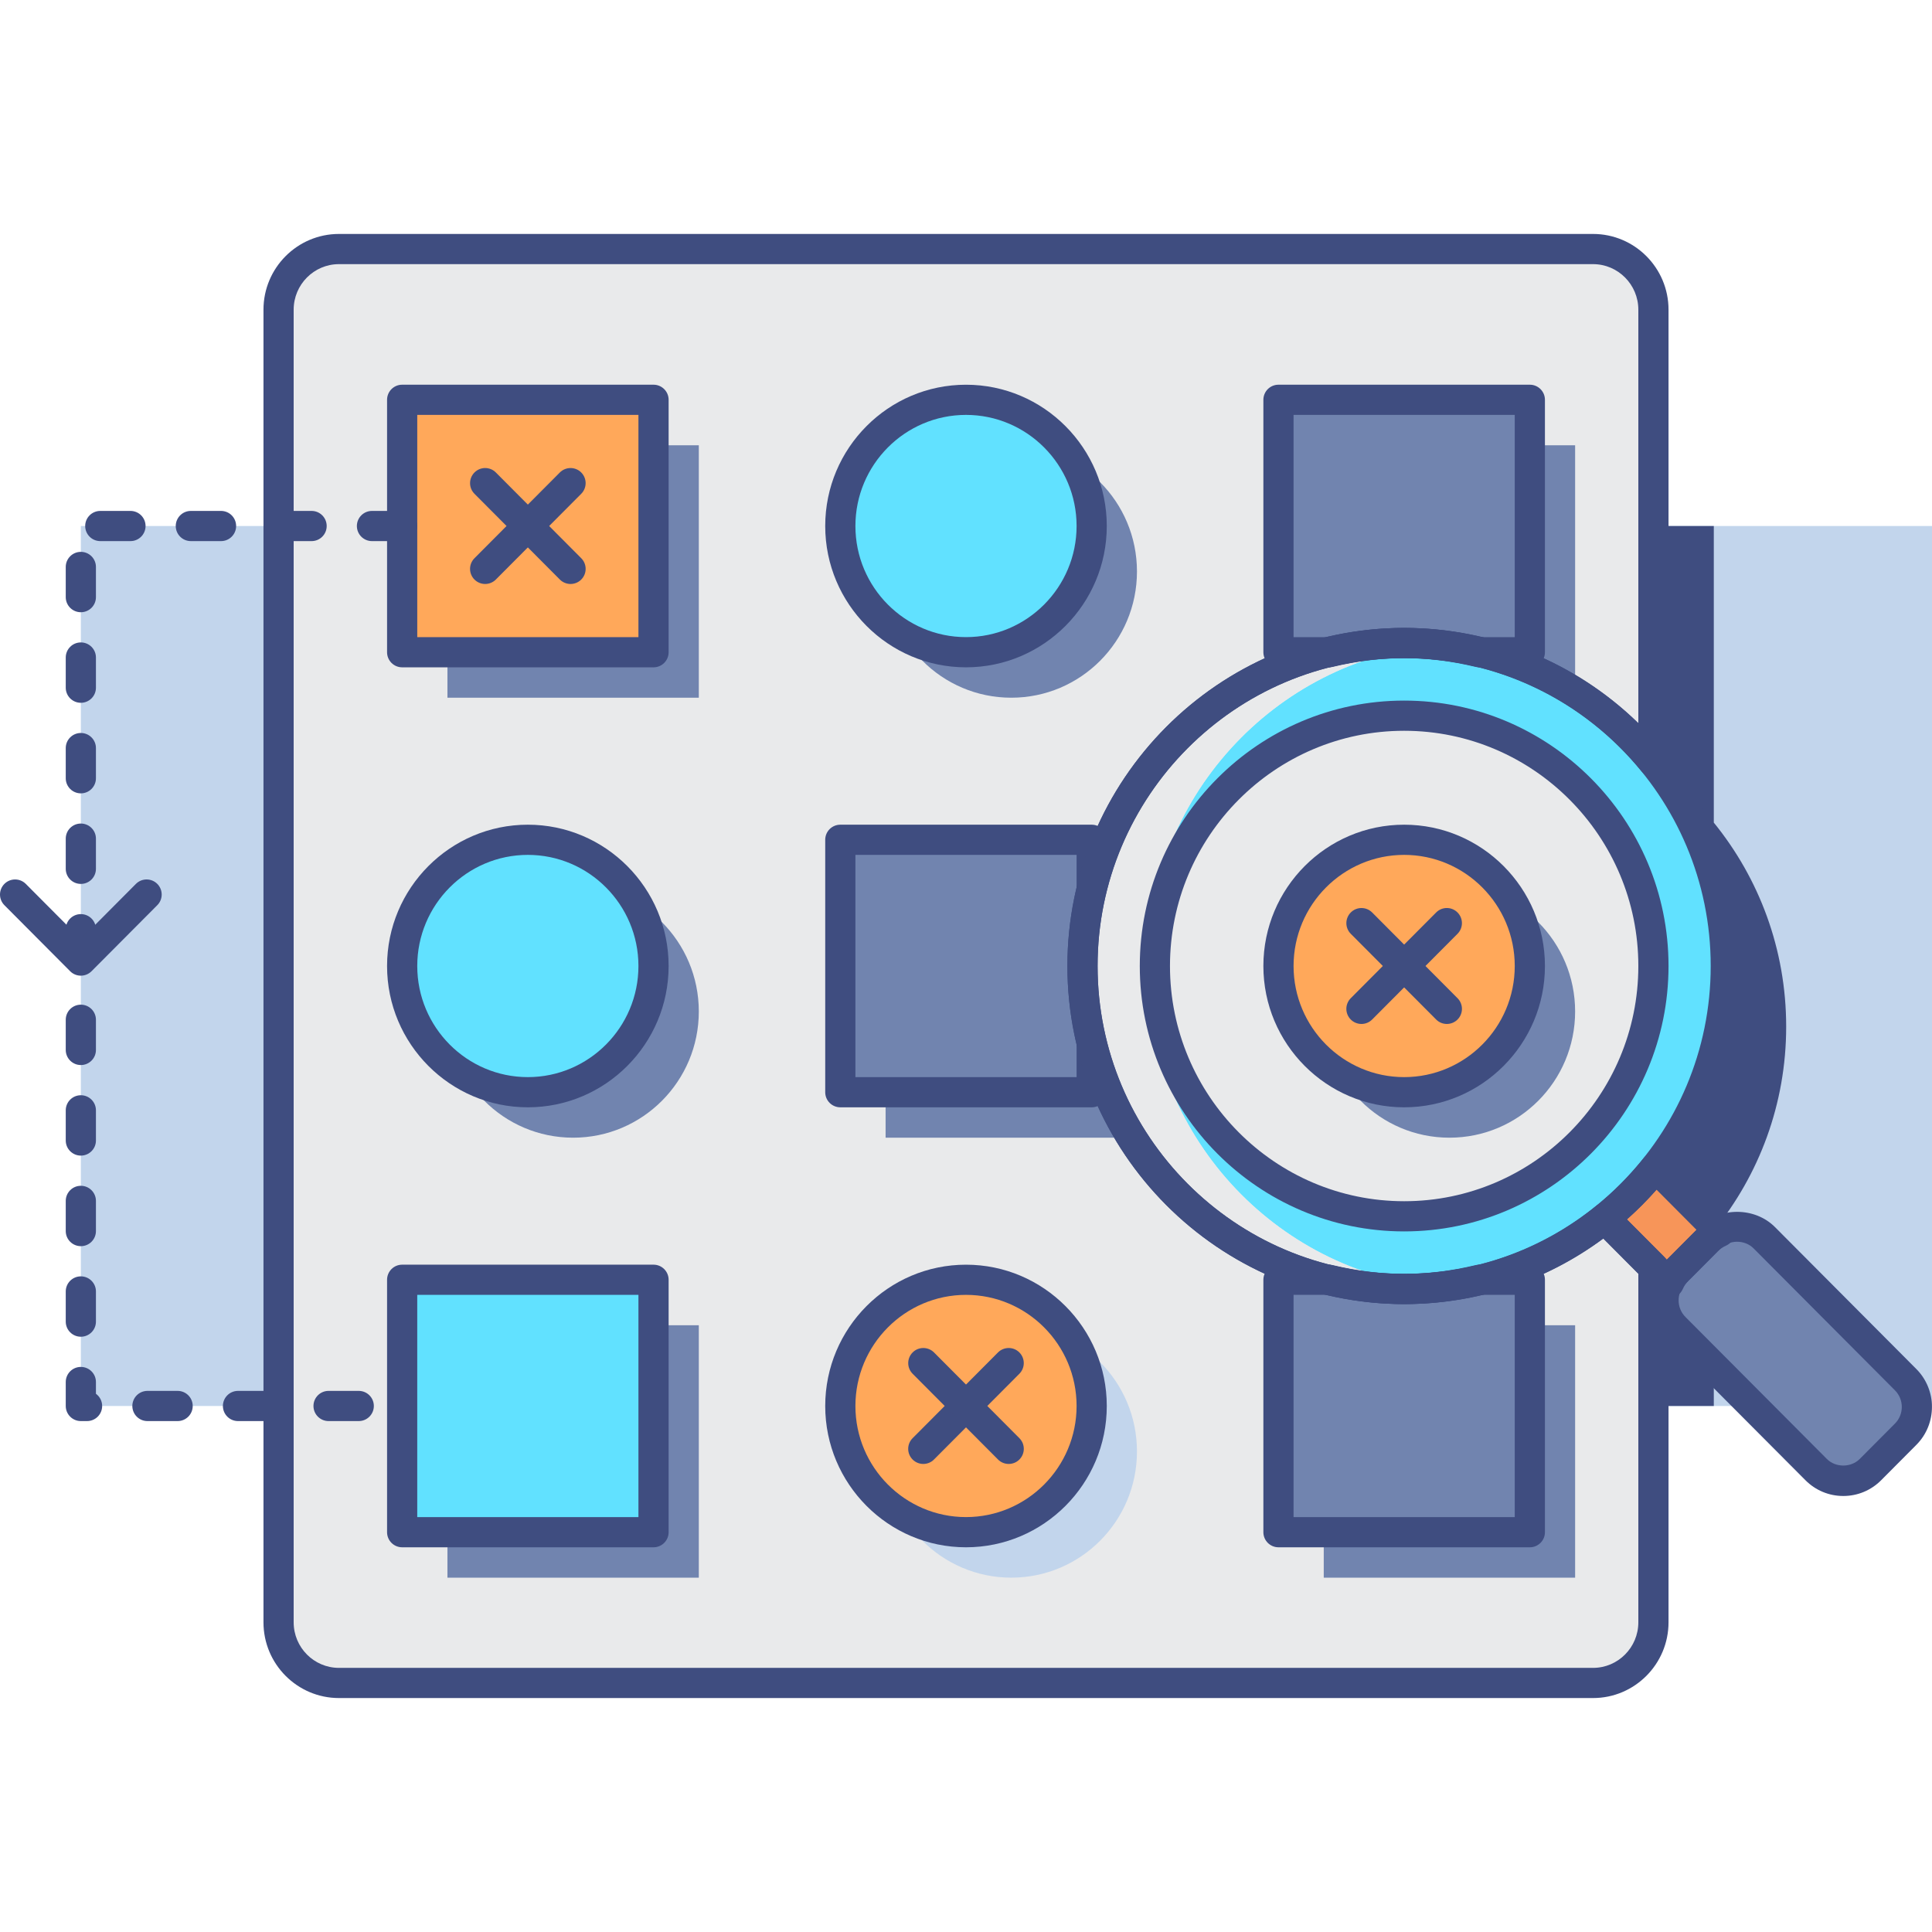 <?xml version="1.0" encoding="utf-8"?>
<!-- Generator: Adobe Illustrator 22.0.0, SVG Export Plug-In . SVG Version: 6.00 Build 0)  -->
<svg version="1.1" id="MARKET_RESEARCH_ICON_SET" xmlns="http://www.w3.org/2000/svg" xmlns:xlink="http://www.w3.org/1999/xlink"
	 x="0px" y="0px" viewBox="0 0 128 128" style="enable-background:new 0 0 128 128;" xml:space="preserve">
<style type="text/css">
	.st0{fill:#C2D5EC;}
	.st1{fill:#61E1FF;}
	.st2{fill:#7184AF;}
	.st3{fill:#F8F8F8;}
	.st4{fill:#3F4D81;}
	.st5{fill:#3F4D80;}
	.st6{fill:#E9EAEB;}
	.st7{fill:#F79559;}
	.st8{fill:#FFA85A;}
</style>
<g>
	<g>
		<g>
			<rect x="5.356" y="34.85" class="st0" width="122.644" height="58.3"/>
		</g>
		<g>
			<path class="st5" d="M22.456,34.85v58.3h91.088V81.534c2.995-3.686,4.795-8.389,4.795-13.517c0-5.128-1.8-9.831-4.795-13.517
				V34.85H22.456z"/>
		</g>
		<g>
			<path class="st6" d="M105.544,111.5H22.456c-2.209,0-4-1.798-4-4.017V20.517c0-2.218,1.791-4.017,4-4.017h83.088
				c2.209,0,4,1.798,4,4.017v86.967C109.544,109.702,107.753,111.5,105.544,111.5z"/>
		</g>
		<g>
			<g>
				<rect x="58.673" y="58.651" class="st2" width="16.654" height="16.724"/>
			</g>
			<g>
				<rect x="29.644" y="29.501" class="st2" width="16.654" height="16.724"/>
			</g>
			<g>
				<rect x="87.702" y="29.501" class="st2" width="16.654" height="16.724"/>
			</g>
			<g>
				<ellipse class="st2" cx="37.971" cy="67.013" rx="8.327" ry="8.362"/>
			</g>
			<g>
				<rect x="87.702" y="87.801" class="st2" width="16.654" height="16.724"/>
			</g>
			<g>
				<rect x="29.644" y="87.801" class="st2" width="16.654" height="16.724"/>
			</g>
			<g>
				<ellipse class="st0" cx="67" cy="96.162" rx="8.327" ry="8.362"/>
			</g>
			<g>
				<ellipse class="st0" cx="96.029" cy="67.013" rx="8.327" ry="8.362"/>
			</g>
			<g>
				<ellipse class="st2" cx="67" cy="37.863" rx="8.327" ry="8.362"/>
			</g>
		</g>
		<g>
			<g>
				<rect x="55.673" y="55.638" class="st2" width="16.654" height="16.724"/>
			</g>
			<g>
				<path class="st5" d="M72.327,73.362H55.673c-0.552,0-1-0.447-1-1V55.638c0-0.553,0.448-1,1-1h16.654c0.552,0,1,0.447,1,1v16.725
					C73.327,72.915,72.879,73.362,72.327,73.362z M56.673,71.362h14.654V56.638H56.673V71.362z"/>
			</g>
			<g>
				<rect x="26.644" y="26.488" class="st8" width="16.654" height="16.724"/>
			</g>
			<g>
				<rect x="84.702" y="26.488" class="st2" width="16.654" height="16.724"/>
			</g>
			<g>
				<ellipse class="st1" cx="34.971" cy="64" rx="8.327" ry="8.362"/>
			</g>
			<g>
				<ellipse class="st1" cx="64" cy="34.85" rx="8.327" ry="8.362"/>
			</g>
			<g>
				<rect x="84.702" y="84.788" class="st2" width="16.654" height="16.724"/>
			</g>
			<g>
				<rect x="26.644" y="84.788" class="st1" width="16.654" height="16.724"/>
			</g>
			<g>
				<ellipse class="st8" cx="64" cy="93.15" rx="8.327" ry="8.362"/>
			</g>
		</g>
		<g>
			<ellipse class="st1" cx="93.029" cy="64" rx="21.31" ry="21.399"/>
		</g>
		<g>
			<path class="st6" d="M95.17,85.288c-0.7,0.07-1.42,0.111-2.14,0.111c-11.77,0-21.31-9.58-21.31-21.399s9.54-21.399,21.31-21.399
				c0.72,0,1.44,0.04,2.14,0.111C84.4,43.776,75.99,52.904,75.99,64S84.4,84.224,95.17,85.288z"/>
		</g>
		<g>
			<path class="st6" d="M95.17,85.288c-0.7,0.07-1.42,0.111-2.14,0.111c-11.77,0-21.31-9.58-21.31-21.399s9.54-21.399,21.31-21.399
				c0.72,0,1.44,0.04,2.14,0.111C84.4,43.776,75.99,52.904,75.99,64S84.4,84.224,95.17,85.288z"/>
		</g>
		<g>
			<ellipse class="st6" cx="93.029" cy="64" rx="16.515" ry="16.584"/>
		</g>
		<g>
			<ellipse class="st2" cx="96.029" cy="67.013" rx="8.327" ry="8.362"/>
		</g>
		<g>
			<ellipse class="st8" cx="93.029" cy="64" rx="8.327" ry="8.362"/>
		</g>
		<g>
			<path class="st7" d="M113.112,82.182c0.247-0.248,0.531-0.432,0.832-0.568l-4.258-4.275c-0.996,1.252-2.127,2.389-3.374,3.388
				l4.258,4.275c0.135-0.302,0.318-0.587,0.565-0.835L113.112,82.182z"/>
		</g>
		<g>
			<path class="st2" d="M110.957,87.96l9.366,9.405c0.994,0.998,2.605,0.998,3.598,0l2.334-2.343c0.994-0.998,0.994-2.615,0-3.613
				l-9.366-9.405c-0.994-0.998-2.605-0.998-3.598,0l-2.334,2.343C109.964,85.344,109.964,86.962,110.957,87.96z"/>
		</g>
	</g>
	<g>
		<g>
			<g>
				<g>
					<path class="st5" d="M43.298,44.212H26.644c-0.552,0-1-0.447-1-1V26.488c0-0.553,0.448-1,1-1h16.654c0.552,0,1,0.447,1,1
						v16.724C44.298,43.765,43.851,44.212,43.298,44.212z M27.644,42.212h14.654V27.488H27.644V42.212z"/>
				</g>
			</g>
			<g>
				<g>
					<g>
						<path class="st5" d="M32.143,38.69c-0.255,0-0.511-0.097-0.706-0.291c-0.392-0.39-0.393-1.023-0.003-1.415l5.657-5.681
							c0.39-0.39,1.023-0.393,1.414-0.003c0.392,0.391,0.393,1.023,0.003,1.415l-5.657,5.681
							C32.656,38.592,32.399,38.69,32.143,38.69z"/>
					</g>
				</g>
				<g>
					<g>
						<path class="st5" d="M37.8,38.69c-0.257,0-0.513-0.099-0.708-0.294l-5.657-5.681c-0.39-0.392-0.389-1.024,0.003-1.415
							c0.391-0.39,1.025-0.389,1.414,0.003l5.657,5.681c0.39,0.392,0.389,1.025-0.003,1.415C38.311,38.594,38.055,38.69,37.8,38.69z
							"/>
					</g>
				</g>
			</g>
			<g>
				<g>
					<g>
						<path class="st5" d="M61.171,96.99c-0.255,0-0.511-0.097-0.706-0.291c-0.392-0.391-0.393-1.023-0.003-1.415l5.657-5.681
							c0.39-0.39,1.023-0.393,1.414-0.003c0.392,0.39,0.393,1.023,0.003,1.415l-5.657,5.681
							C61.685,96.892,61.428,96.99,61.171,96.99z"/>
					</g>
				</g>
				<g>
					<g>
						<path class="st5" d="M66.829,96.99c-0.257,0-0.513-0.098-0.708-0.294l-5.657-5.681c-0.39-0.392-0.389-1.025,0.003-1.415
							c0.391-0.389,1.025-0.386,1.414,0.003l5.657,5.681c0.39,0.392,0.389,1.024-0.003,1.415
							C67.339,96.894,67.084,96.99,66.829,96.99z"/>
					</g>
				</g>
			</g>
			<g>
				<g>
					<path class="st5" d="M101.356,44.212h-3.348c-0.079,0-0.157-0.01-0.234-0.027c-3.22-0.775-6.271-0.775-9.49,0
						c-0.077,0.018-0.155,0.027-0.234,0.027h-3.348c-0.552,0-1-0.447-1-1V26.488c0-0.553,0.448-1,1-1h16.654c0.552,0,1,0.447,1,1
						v16.724C102.356,43.765,101.908,44.212,101.356,44.212z M98.125,42.212h2.231V27.488H85.702v14.724h2.231
						C91.38,41.401,94.678,41.401,98.125,42.212z"/>
				</g>
			</g>
			<g>
				<g>
					<path class="st5" d="M93.029,73.362c-5.143,0-9.327-4.2-9.327-9.362s4.184-9.362,9.327-9.362s9.327,4.2,9.327,9.362
						S98.172,73.362,93.029,73.362z M93.029,56.638c-4.04,0-7.327,3.303-7.327,7.362s3.287,7.362,7.327,7.362
						s7.327-3.303,7.327-7.362S97.069,56.638,93.029,56.638z"/>
				</g>
			</g>
			<g>
				<g>
					<path class="st5" d="M34.971,73.362c-5.143,0-9.327-4.2-9.327-9.362s4.184-9.362,9.327-9.362s9.327,4.2,9.327,9.362
						S40.114,73.362,34.971,73.362z M34.971,56.638c-4.04,0-7.327,3.303-7.327,7.362s3.287,7.362,7.327,7.362
						S42.298,68.06,42.298,64S39.011,56.638,34.971,56.638z"/>
				</g>
			</g>
			<g>
				<g>
					<path class="st5" d="M64,44.212c-5.143,0-9.327-4.2-9.327-9.362s4.184-9.361,9.327-9.361s9.327,4.199,9.327,9.361
						S69.143,44.212,64,44.212z M64,27.488c-4.04,0-7.327,3.303-7.327,7.361c0,4.06,3.287,7.362,7.327,7.362
						s7.327-3.303,7.327-7.362C71.327,30.791,68.04,27.488,64,27.488z"/>
				</g>
			</g>
			<g>
				<g>
					<path class="st5" d="M101.356,102.512H84.702c-0.552,0-1-0.447-1-1V84.788c0-0.553,0.448-1,1-1h3.348
						c0.079,0,0.157,0.01,0.234,0.027c3.221,0.775,6.27,0.775,9.49,0c0.077-0.018,0.155-0.027,0.234-0.027h3.348
						c0.552,0,1,0.447,1,1v16.724C102.356,102.064,101.908,102.512,101.356,102.512z M85.702,100.512h14.654V85.788h-2.231
						c-3.448,0.811-6.744,0.811-10.192,0h-2.231V100.512z"/>
				</g>
			</g>
			<g>
				<g>
					<path class="st5" d="M43.298,102.512H26.644c-0.552,0-1-0.447-1-1V84.788c0-0.553,0.448-1,1-1h16.654c0.552,0,1,0.447,1,1
						v16.724C44.298,102.064,43.851,102.512,43.298,102.512z M27.644,100.512h14.654V85.788H27.644V100.512z"/>
				</g>
			</g>
			<g>
				<g>
					<path class="st5" d="M64,102.512c-5.143,0-9.327-4.199-9.327-9.361s4.184-9.362,9.327-9.362s9.327,4.2,9.327,9.362
						S69.143,102.512,64,102.512z M64,85.788c-4.04,0-7.327,3.303-7.327,7.362c0,4.059,3.287,7.361,7.327,7.361
						s7.327-3.303,7.327-7.361C71.327,89.091,68.04,85.788,64,85.788z"/>
				</g>
			</g>
			<g>
				<g>
					<g>
						<path class="st5" d="M90.2,67.84c-0.255,0-0.511-0.097-0.706-0.291c-0.392-0.391-0.393-1.023-0.003-1.415l5.657-5.68
							c0.389-0.393,1.023-0.394,1.414-0.003c0.392,0.391,0.393,1.023,0.003,1.415l-5.657,5.68
							C90.713,67.742,90.457,67.84,90.2,67.84z"/>
					</g>
				</g>
				<g>
					<g>
						<path class="st5" d="M95.857,67.84c-0.257,0-0.513-0.098-0.708-0.294l-5.657-5.68c-0.39-0.392-0.389-1.024,0.003-1.415
							c0.391-0.39,1.025-0.388,1.414,0.003l5.657,5.68c0.39,0.392,0.389,1.024-0.003,1.415C96.368,67.743,96.113,67.84,95.857,67.84
							z"/>
					</g>
				</g>
			</g>
		</g>
		<g>
			<g>
				<path class="st5" d="M93.029,86.399c-12.302,0-22.311-10.048-22.311-22.399s10.008-22.399,22.311-22.399
					S115.339,51.648,115.339,64S105.331,86.399,93.029,86.399z M93.029,43.601c-11.199,0-20.311,9.151-20.311,20.399
					s9.111,20.399,20.311,20.399S113.339,75.248,113.339,64S104.228,43.601,93.029,43.601z"/>
			</g>
		</g>
		<g>
			<g>
				<path class="st5" d="M93.029,81.584c-9.658,0-17.515-7.888-17.515-17.584s7.857-17.584,17.515-17.584S110.544,54.304,110.544,64
					S102.687,81.584,93.029,81.584z M93.029,48.416c-8.555,0-15.515,6.991-15.515,15.584s6.96,15.584,15.515,15.584
					S108.544,72.593,108.544,64S101.584,48.416,93.029,48.416z"/>
			</g>
		</g>
		<g>
			<g>
				<path class="st5" d="M110.57,86.003c-0.264,0-0.519-0.104-0.708-0.294l-4.257-4.275c-0.2-0.201-0.306-0.479-0.29-0.762
					c0.016-0.283,0.151-0.547,0.373-0.725c1.187-0.952,2.27-2.039,3.217-3.23c0.178-0.224,0.442-0.36,0.727-0.376
					c0.285-0.013,0.563,0.091,0.764,0.292l4.258,4.275c0.231,0.232,0.334,0.563,0.275,0.887c-0.059,0.322-0.272,0.596-0.571,0.73
					c-0.214,0.097-0.39,0.215-0.536,0.362l-1.977,1.985c-0.145,0.145-0.266,0.326-0.361,0.539c-0.135,0.301-0.409,0.516-0.732,0.574
					C110.69,85.998,110.629,86.003,110.57,86.003z M107.787,80.791l2.649,2.66l1.963-1.971l-2.649-2.66
					C109.137,79.517,108.481,80.176,107.787,80.791z"/>
			</g>
		</g>
		<g>
			<g>
				<path class="st5" d="M122.123,99.113c-0.948,0-1.838-0.371-2.508-1.044l-9.366-9.403c0,0,0,0,0-0.001
					c-1.38-1.386-1.38-3.64,0-5.024l2.333-2.343c1.339-1.347,3.676-1.346,5.015,0l9.366,9.404c1.379,1.386,1.379,3.64,0,5.024
					l-2.333,2.344C123.96,98.742,123.07,99.113,122.123,99.113z M111.666,87.254l9.366,9.404c0.582,0.585,1.597,0.584,2.181,0.001
					l2.333-2.344c0.604-0.606,0.604-1.595,0-2.202l-9.366-9.404c-0.583-0.586-1.598-0.586-2.181-0.001l-2.333,2.344
					C111.061,85.659,111.061,86.647,111.666,87.254L111.666,87.254z"/>
			</g>
		</g>
		<g>
			<g>
				<path class="st5" d="M105.544,112.5H22.456c-2.757,0-5-2.25-5-5.017V20.517c0-2.767,2.243-5.017,5-5.017h83.088
					c2.757,0,5,2.25,5,5.017v29.967c0,0.423-0.267,0.801-0.666,0.942c-0.396,0.143-0.843,0.018-1.11-0.312
					c-3.88-4.775-9.617-7.514-15.739-7.514c-11.199,0-20.311,9.151-20.311,20.399s9.111,20.399,20.311,20.399
					c4.659,0,9.043-1.546,12.678-4.471c0.42-0.338,1.03-0.282,1.382,0.124c0.038,0.044,0.072,0.091,0.101,0.139l3.062,3.075
					c0.187,0.188,0.292,0.441,0.292,0.706v23.511C110.544,110.25,108.301,112.5,105.544,112.5z M22.456,17.5
					c-1.654,0-3,1.354-3,3.017v86.967c0,1.663,1.346,3.017,3,3.017h83.088c1.654,0,3-1.354,3-3.017V84.386l-2.32-2.33
					c-3.843,2.845-8.386,4.344-13.195,4.344c-12.302,0-22.311-10.048-22.311-22.399s10.008-22.399,22.311-22.399
					c5.846,0,11.371,2.271,15.515,6.309V20.517c0-1.663-1.346-3.017-3-3.017H22.456z"/>
			</g>
		</g>
		<g>
			<g>
				<path class="st5" d="M23.768,94.15h-2c-0.552,0-1-0.447-1-1s0.448-1,1-1h2c0.552,0,1,0.447,1,1S24.32,94.15,23.768,94.15z
					 M17.768,94.15h-2c-0.552,0-1-0.447-1-1s0.448-1,1-1h2c0.552,0,1,0.447,1,1S18.32,94.15,17.768,94.15z M11.768,94.15h-2
					c-0.552,0-1-0.447-1-1s0.448-1,1-1h2c0.552,0,1,0.447,1,1S12.32,94.15,11.768,94.15z M5.768,94.15H5.356c-0.552,0-1-0.447-1-1
					v-1.588c0-0.553,0.448-1,1-1s1,0.447,1,1v0.779c0.25,0.182,0.412,0.477,0.412,0.809C6.768,93.703,6.32,94.15,5.768,94.15z
					 M5.356,88.562c-0.552,0-1-0.447-1-1v-2c0-0.553,0.448-1,1-1s1,0.447,1,1v2C6.356,88.115,5.909,88.562,5.356,88.562z
					 M5.356,82.562c-0.552,0-1-0.447-1-1v-2c0-0.553,0.448-1,1-1s1,0.447,1,1v2C6.356,82.115,5.909,82.562,5.356,82.562z
					 M5.356,76.562c-0.552,0-1-0.447-1-1v-2c0-0.553,0.448-1,1-1s1,0.447,1,1v2C6.356,76.115,5.909,76.562,5.356,76.562z
					 M5.356,70.562c-0.552,0-1-0.447-1-1v-2c0-0.553,0.448-1,1-1s1,0.447,1,1v2C6.356,70.115,5.909,70.562,5.356,70.562z
					 M5.356,64.562c-0.552,0-1-0.447-1-1v-2c0-0.553,0.448-1,1-1s1,0.447,1,1v2C6.356,64.115,5.909,64.562,5.356,64.562z
					 M5.356,58.562c-0.552,0-1-0.447-1-1v-2c0-0.553,0.448-1,1-1s1,0.447,1,1v2C6.356,58.115,5.909,58.562,5.356,58.562z
					 M5.356,52.562c-0.552,0-1-0.447-1-1v-2c0-0.553,0.448-1,1-1s1,0.447,1,1v2C6.356,52.115,5.909,52.562,5.356,52.562z
					 M5.356,46.562c-0.552,0-1-0.447-1-1v-2c0-0.553,0.448-1,1-1s1,0.447,1,1v2C6.356,46.115,5.909,46.562,5.356,46.562z
					 M5.356,40.562c-0.552,0-1-0.447-1-1v-2c0-0.553,0.448-1,1-1s1,0.447,1,1v2C6.356,40.115,5.909,40.562,5.356,40.562z
					 M26.644,35.85h-2c-0.552,0-1-0.447-1-1s0.448-1,1-1h2c0.552,0,1,0.447,1,1S27.196,35.85,26.644,35.85z M20.644,35.85h-2
					c-0.552,0-1-0.447-1-1s0.448-1,1-1h2c0.552,0,1,0.447,1,1S21.196,35.85,20.644,35.85z M14.644,35.85h-2c-0.552,0-1-0.447-1-1
					s0.448-1,1-1h2c0.552,0,1,0.447,1,1S15.196,35.85,14.644,35.85z M8.644,35.85h-2c-0.552,0-1-0.447-1-1s0.448-1,1-1h2
					c0.552,0,1,0.447,1,1S9.196,35.85,8.644,35.85z"/>
			</g>
		</g>
		<g>
			<g>
				<g>
					<path class="st5" d="M5.356,64.641c-0.266,0-0.521-0.105-0.708-0.294l-4.356-4.375c-0.39-0.392-0.389-1.025,0.003-1.415
						c0.392-0.389,1.025-0.386,1.414,0.003l3.648,3.664l3.647-3.663c0.39-0.391,1.022-0.394,1.414-0.004s0.393,1.023,0.003,1.414
						l-4.356,4.375C5.877,64.534,5.623,64.641,5.356,64.641z"/>
				</g>
			</g>
		</g>
	</g>
</g>
</svg>
